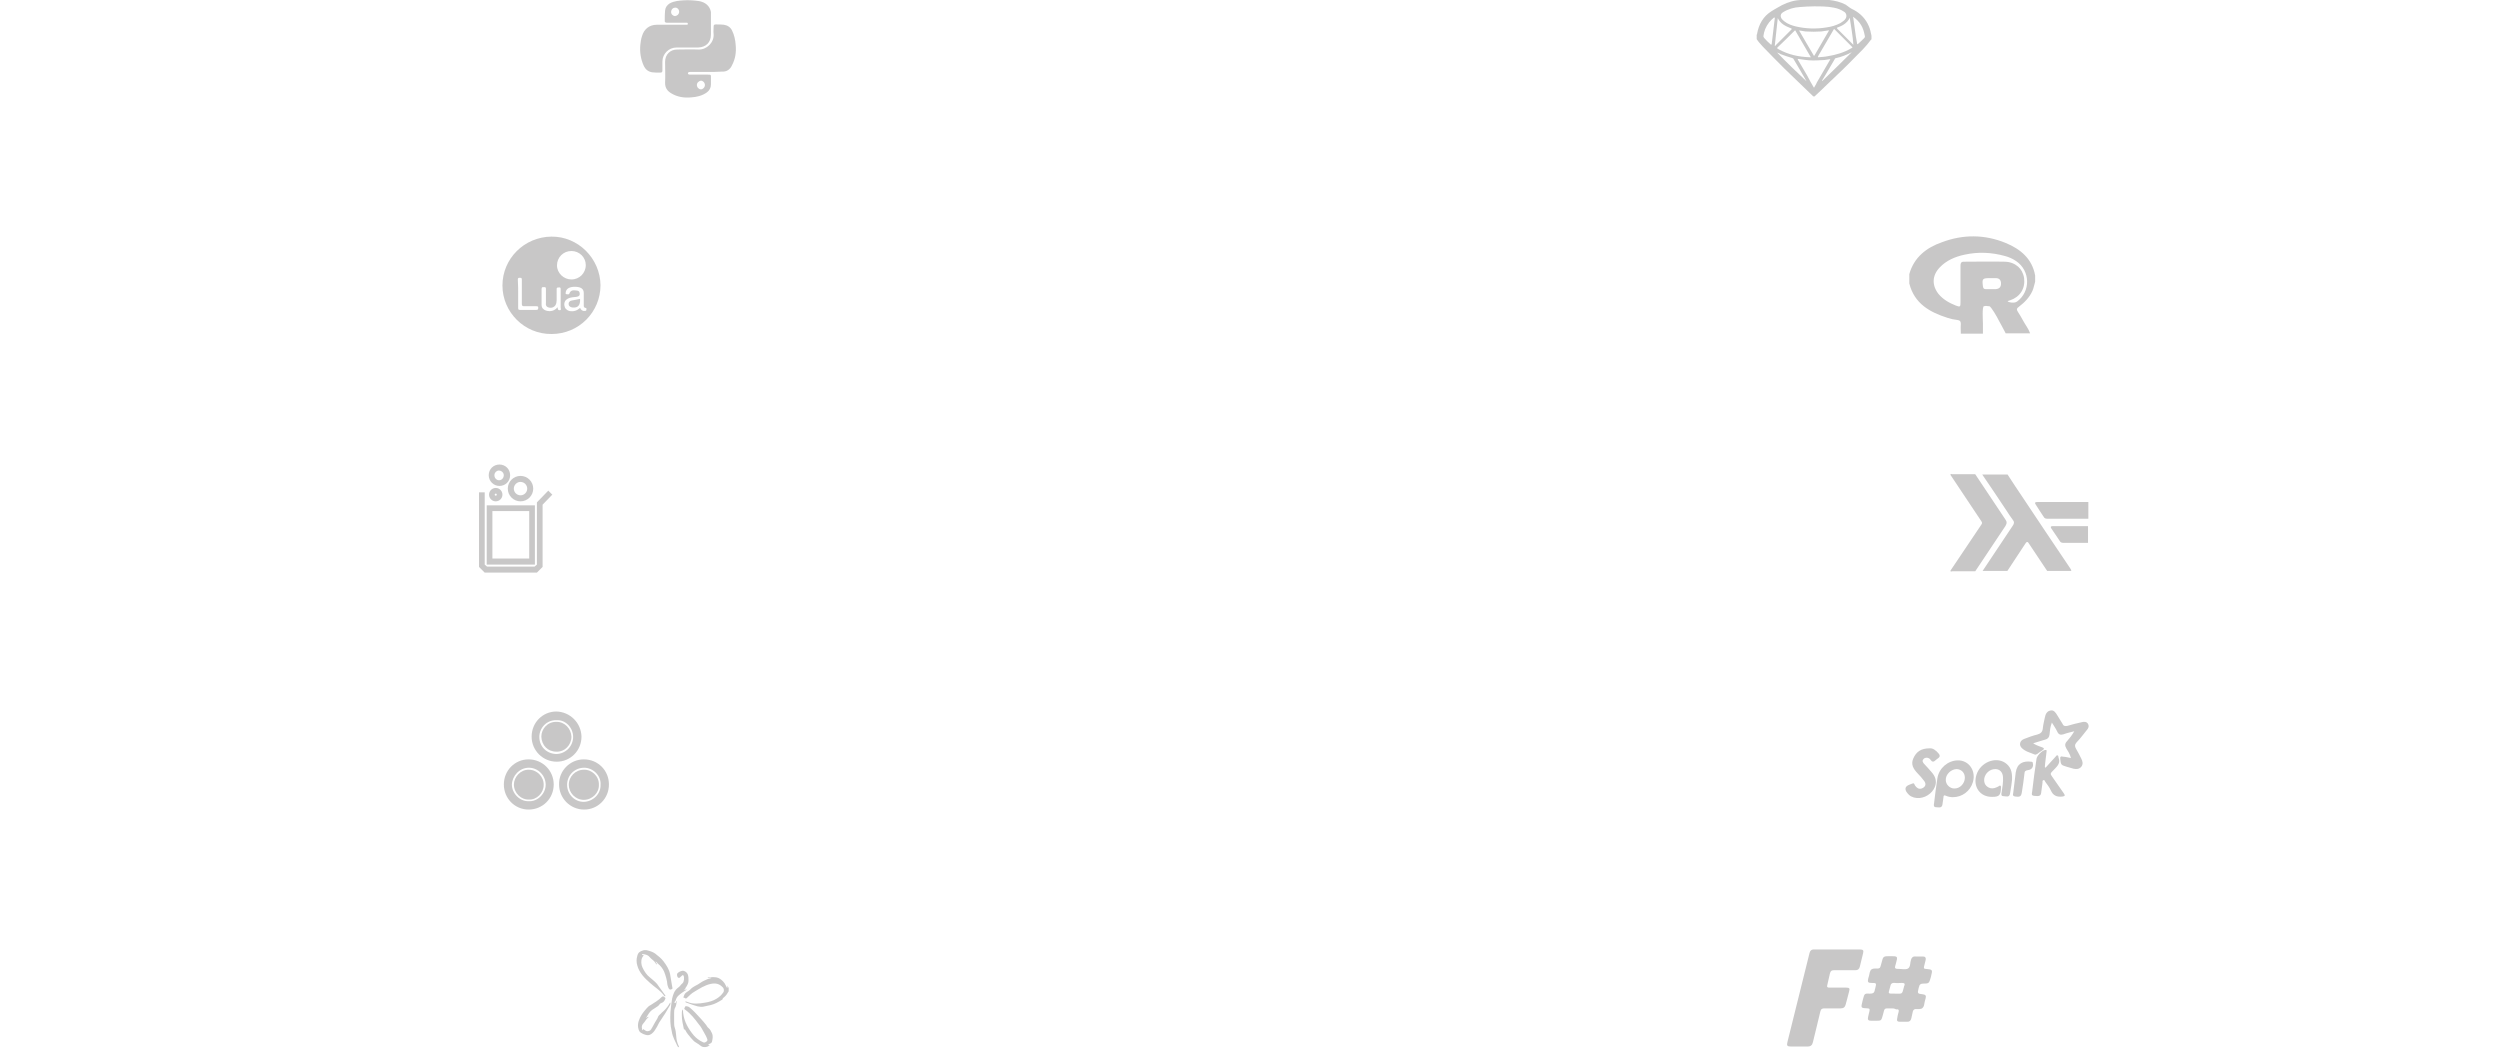<?xml version="1.0" encoding="utf-8"?>
<!-- Generator: Adobe Illustrator 22.1.0, SVG Export Plug-In . SVG Version: 6.00 Build 0)  -->
<svg version="1.1" id="Layer_1" xmlns:sketch="http://www.bohemiancoding.com/sketch/ns"
	 xmlns="http://www.w3.org/2000/svg" xmlns:xlink="http://www.w3.org/1999/xlink" x="0px" y="0px" viewBox="0 0 747 313"
	 style="enable-background:new 0 0 747 313;" xml:space="preserve">
<style type="text/css">
	.st0{opacity:0.4;}
	.st1{fill:#767474;}
	.st2{opacity:0.4;fill:#767474;enable-background:new    ;}
	.st3{opacity:0.404;fill:#767474;enable-background:new    ;}
</style>
<title>Artboard</title>
<desc>Created with Sketch.</desc>
<g id="Group" sketch:type="MSShapeGroup" class="st0">
	<g transform="translate(62.729, 0)">
		<path id="Fill-1" class="st1" d="M142.5,14.2c-1,0-2.1,0-3.1,0c-2.3,0-4.2,1.9-4.2,4.2c0,0.9,0,1.7,0,2.6c0,0.5-0.1,0.7-0.7,0.7
			c-0.8,0-1.6,0-2.4-0.1c-1.2-0.2-2-0.9-2.5-2c-0.9-2-1.2-4.1-1-6.2c0.1-0.9,0.2-1.7,0.5-2.6c0.6-2.1,2.2-3.4,4.4-3.4
			c2.8,0,5.6,0,8.4,0c0.2,0,0.4,0,0.6,0c0.2,0,0.3-0.1,0.3-0.3c0-0.2-0.1-0.3-0.3-0.3c-0.2,0-0.3,0-0.5,0c-1.8,0-3.6,0-5.4,0
			c-0.5,0-0.8-0.2-0.7-0.7c0-1,0-2,0.1-3c0.1-0.9,0.6-1.6,1.4-2.1c1.3-0.7,2.7-0.8,4.1-0.9c1.5-0.1,3,0,4.5,0.2
			c2,0.3,3.4,1.5,3.7,3.3c0,0.2,0,0.4,0,0.6c0,2,0,4.1,0,6.1c0,2.4-1.5,3.8-3.8,3.9C144.9,14.2,143.7,14.2,142.5,14.2L142.5,14.2z
			 M140.2,3.5c0-0.7-0.6-1.3-1.2-1.2c-0.7,0-1.2,0.6-1.2,1.3c0,0.7,0.6,1.2,1.2,1.2C139.7,4.7,140.2,4.2,140.2,3.5z M148.5,21.5
			c-1.7,0-3.3,0-5,0c-0.2,0-0.5,0-0.6,0.2c-0.2,0.3,0,0.6,0.5,0.6c1.7,0,3.4,0,5.1,0c1.3,0,1.2-0.1,1.2,1.2c0,0.6,0,1.1,0,1.7
			c0,1-0.4,1.8-1.2,2.4c-1.4,1-3,1.4-4.7,1.5c-2.1,0.2-4.2-0.1-6.1-1.3c-1.1-0.7-1.7-1.6-1.7-3c0.1-2.1,0-4.2,0-6.3
			c0-2.2,1.5-3.7,3.6-3.7c2.1,0,4.3-0.1,6.4,0c2.4,0.1,4.7-2.1,4.5-4.6c-0.1-0.7,0-1.5,0-2.2c0-0.5,0.1-0.7,0.7-0.7
			c0.8,0,1.6,0,2.4,0.1c1.1,0.2,1.9,0.7,2.4,1.7c0.7,1.4,1,2.9,1.1,4.4c0.2,2.1-0.1,4.1-1.1,6c-0.6,1.3-1.6,2-3.1,1.9
			C151.5,21.5,150,21.5,148.5,21.5L148.5,21.5z M145.5,25.4c0,0.7,0.6,1.3,1.2,1.3c0.6,0,1.2-0.6,1.2-1.3c0-0.7-0.6-1.3-1.2-1.3
			C146.1,24.2,145.5,24.7,145.5,25.4L145.5,25.4z"/>
		<g id="Imported-Layers" transform="translate(87.821, 212.697)">
			<path id="Fill-1_1_" class="st1" d="M0,21.7c0-4.2,3.3-7.5,7.4-7.5c4.1,0,7.5,3.3,7.5,7.5c0,4.2-3.3,7.5-7.5,7.5
				C3.3,29.2,0,25.9,0,21.7L0,21.7z M7.4,26.7c2.7,0.2,5.1-2.3,5.1-4.9c0-2.8-2.3-5.1-5-5.1c-2.9,0-5,2.5-5.1,5
				C2.4,24.5,4.9,26.8,7.4,26.7L7.4,26.7z"/>
			<path id="Fill-2" class="st1" d="M23.2,7.4c0,4.2-3.3,7.5-7.4,7.5c-4.1,0-7.5-3.3-7.5-7.5c0-4.2,3.3-7.5,7.4-7.5
				C19.8,0,23.1,3.3,23.2,7.4L23.2,7.4z M15.7,2.5c-2.9-0.1-5.1,2.3-5.1,5c0,2.9,2.2,5,5,5.1c2.8,0,5.1-2.3,5.1-5.1
				C20.7,4.7,18.4,2.3,15.7,2.5L15.7,2.5z"/>
			<path id="Fill-3" class="st1" d="M23.9,14.2c4.2,0,7.5,3.3,7.5,7.5c0,4.2-3.3,7.5-7.4,7.5c-4.2,0-7.5-3.4-7.5-7.5
				C16.4,17.6,19.8,14.2,23.9,14.2L23.9,14.2z M28.9,21.8c0.2-2.8-2.3-5.1-4.9-5.1c-2.8,0-5.1,2.2-5.1,5.1c0,2.7,2.1,5.1,5,5.1
				C26.7,26.8,29,24.5,28.9,21.8L28.9,21.8z"/>
			<path id="Fill-4" class="st1" d="M7.4,26.2C5.2,26.3,3,24.3,3,21.7c0-2.2,2-4.5,4.5-4.4c2.4,0,4.5,2.1,4.4,4.6
				C11.9,24.2,9.8,26.4,7.4,26.2"/>
			<path id="Fill-5" class="st1" d="M15.7,3c2.4-0.1,4.4,2,4.5,4.4c0,2.5-2,4.6-4.5,4.5c-2.6,0-4.4-1.9-4.5-4.5
				C11.2,5.1,13.1,2.9,15.7,3"/>
			<path id="Fill-6" class="st1" d="M28.4,21.8c0.1,2.4-2,4.5-4.5,4.5c-2.6,0-4.5-2.2-4.5-4.5c0-2.5,2-4.5,4.5-4.5
				C26.3,17.2,28.5,19.3,28.4,21.8"/>
		</g>
		<path id="Fill-1_2_" class="st1" d="M87.4,85.3c0-8,6.5-14.5,14.6-14.6c8-0.1,14.6,6.5,14.7,14.5c0,8.1-6.5,14.6-14.6,14.6
			C94,99.9,87.4,93.3,87.4,85.3L87.4,85.3z M108,83.5c2.4,0,4.3-1.9,4.3-4.3c0-2.3-1.9-4.2-4.3-4.2c-2.4,0-4.3,1.9-4.3,4.3
			C103.7,81.6,105.7,83.5,108,83.5L108,83.5z M110.6,92c0.3,0.7,0.8,1,1.5,0.9c0.2,0,0.4-0.1,0.4-0.4c0-0.2,0.1-0.5-0.3-0.5
			c-0.5-0.1-0.5-0.4-0.5-0.8c0-1.2,0-2.4,0-3.6c0-1.2-0.7-1.8-2.3-1.9c-1.8-0.1-3,0.5-3.1,1.7c0,0.2-0.1,0.5,0.2,0.5
			c0.3,0,0.8,0.2,0.9-0.2c0.4-1.1,1.3-1,2.1-0.9c0.6,0,1,0.3,1,1c0,0.7-0.5,0.8-1,0.9c-0.8,0.1-1.7,0.1-2.5,0.5
			c-0.8,0.4-1.2,1.1-1.1,2c0.1,0.9,0.6,1.4,1.4,1.7C108.7,93.2,109.7,92.8,110.6,92L110.6,92z M103.9,91.8c0,0.6,0.1,0.9,0.6,0.9
			c0.6-0.1,0.3-0.5,0.3-0.8c0-1.8,0-3.7,0-5.5c0-0.5-0.2-0.6-0.6-0.5c-0.4,0-0.6,0-0.6,0.5c0,1.1,0,2.2,0,3.3c0,0.5-0.1,1-0.3,1.4
			c-0.4,0.7-1.2,1-2,0.8c-0.9-0.2-1-0.8-0.9-1.6c0-1.3,0-2.7,0-4c0-0.5-0.2-0.5-0.6-0.5c-0.3,0-0.7-0.1-0.7,0.5c0,1.6,0,3.2,0,4.8
			c0,0.9,0.5,1.4,1.3,1.7C101.8,93.2,102.9,92.9,103.9,91.8L103.9,91.8z M92.1,87.9c0,1.4,0,2.8,0,4.1c0,0.5,0.1,0.6,0.6,0.6
			c1.6,0,3.2,0,4.8,0c0.4,0,0.6-0.1,0.6-0.6c0-0.5-0.2-0.5-0.6-0.5c-1.2,0-2.4,0-3.6,0c-0.6,0-0.7-0.2-0.7-0.7c0-2.4,0-4.8,0-7.2
			c0-0.5-0.1-0.6-0.6-0.6c-0.5,0-0.6,0.1-0.6,0.6C92.1,85.1,92.1,86.5,92.1,87.9z M110.6,89.3c0.1,1.9-0.6,2.7-2.2,2.6
			c-0.6-0.1-1.1-0.3-1.2-0.9c-0.1-0.7,0.3-1.1,0.9-1.2C109,89.6,109.8,89.5,110.6,89.3z"/>
		<g>
			<path class="st1" d="M86.5,145.2c-1.7,0-3.2-1.4-3.2-3.2c0-1.8,1.4-3.2,3.2-3.2c1.8,0,3.2,1.4,3.2,3.2
				C89.7,143.8,88.3,145.2,86.5,145.2z M86.2,140.6c-0.7,0.1-1.2,0.7-1.2,1.4c0,0.8,0.6,1.5,1.4,1.5c0.8,0,1.4-0.7,1.4-1.5
				c0-0.8-0.7-1.4-1.5-1.4L86.2,140.6z"/>
			<path class="st1" d="M85.4,149.8c-1.1,0-2-0.9-2-2c0-1.1,0.9-2,2-2c1.1,0,2,0.9,2,2C87.4,148.9,86.5,149.8,85.4,149.8z
				 M85.4,147.5c-0.1,0-0.2,0-0.2,0.1c-0.1,0.1-0.1,0.1-0.1,0.2c0,0.2,0.1,0.3,0.3,0.3c0.2,0,0.3-0.1,0.3-0.3c0-0.1,0-0.2-0.1-0.2
				C85.6,147.5,85.5,147.5,85.4,147.5L85.4,147.5z"/>
			<path class="st1" d="M92.8,149.8c-2.1,0-3.8-1.7-3.8-3.8c0-2.1,1.7-3.8,3.8-3.8c2.1,0,3.8,1.7,3.8,3.8
				C96.6,148.1,94.9,149.8,92.8,149.8L92.8,149.8z M92.6,144c-1,0.1-1.8,1-1.8,2c0,1.1,0.9,2,2,2c1.1,0,2-0.9,2-2c0-1.1-0.9-2-2-2
				L92.6,144z"/>
			<polygon class="st1" points="82.1,171.1 80.4,169.4 80.4,147.1 82.1,147.1 82.1,168.7 82.8,169.3 97,169.3 97.7,168.7 
				97.7,150.1 101.1,146.6 102.3,147.8 99.4,150.8 99.4,169.4 97.7,171.1 			"/>
			<path class="st1" d="M82.7,168.7V151h14.4v17.7H82.7z M95.4,166.9v-14.2h-11v14.2H95.4z"/>
		</g>
		<path id="Fill-1_4_" class="st1" d="M130.4,283.9c0.9,0.2,1.9,0.5,2.6,1c0.9,0.7,1.8,1.4,2.5,2.3c0.9,1.2,1.7,2.4,2,3.9
			c0.2,1,0.3,2,0.5,3c0.1,0.4,0.1,0.7,0.2,1.1c0,0.2,0,0.2-0.1,0.3c-0.5,0.3-0.8,0.3-1.1-0.3c-0.1-0.3-0.2-0.6-0.3-0.9
			c-0.1-1.4-0.5-2.7-1-4c-0.4-0.9-1.1-1.8-1.9-2.4c-0.2-0.2-0.3-0.5-0.7-0.6c0.2,0.3,0.4,0.5,0.5,0.9c-0.3-0.1-0.4-0.3-0.5-0.5
			c-0.4-0.7-1.1-1-1.6-1.6c-0.5-0.7-1.2-0.9-2-1c-0.1,0-0.4-0.1-0.4,0.1c0,0.1,0.2,0.2,0.4,0.2c0,0,0.1,0,0.1,0.1
			c-0.8,0.9-0.8,1.9-0.6,2.9c0.1,0.4,0.3,0.8,0.5,1.2c0.5,0.9,1.1,1.8,1.9,2.4c0.8,0.7,1.6,1.3,2.2,2c0.3,0.4,0.6,0.9,1,1.4
			c0.4,0.6,0.9,1.2,1.3,1.8c0.1,0.1,0.3,0.3,0.1,0.5c-0.2,0-0.2-0.1-0.3-0.2c-1.1-1.6-2.8-2.5-4.2-3.8c-1.6-1.4-3.2-3-3.8-5.2
			c-0.3-1-0.3-1.9,0-2.9c0.2-0.9,0.8-1.4,1.7-1.6c0.1,0,0.2-0.1,0.3-0.1H130.4z M155,296.2c-0.4,0.7-0.8,1.3-1.4,1.8
			c-0.2,0.1-0.4,0.3-0.4,0.5c0,0.1-0.1,0.2-0.3,0.3c-1,0.6-2,1.2-3.2,1.5c-0.8,0.2-1.5,0.3-2.3,0.5c-0.5,0.1-1.2,0-1.7-0.1
			c-1-0.3-2-0.6-3-1c-0.2-0.1-0.6-0.1-0.7-0.4c0.2-0.1,0.5,0,0.7,0.1c1.7,0.7,3.4,0.5,5.2,0.2c1.2-0.2,2.4-0.5,3.5-1.2
			c0.8-0.5,1.5-1.1,2-1.9c0.3-0.4,0.2-1.2-0.2-1.5c-1-1.1-2.2-1.3-3.6-1c-1.8,0.4-3.3,1.4-4.8,2.3c-0.9,0.5-1.6,1.2-2.3,1.9
			c-0.4,0.4-0.6-0.1-0.9-0.1c-0.4-0.1,0-0.3,0-0.4c0.1-0.7,0.6-1.1,1.1-1.4c0.3-0.2,0.6-0.4,0.9-0.7c0.8-0.9,2-1.2,2.9-1.9
			c0.7-0.5,1.4-0.8,2.1-1.1c0.4-0.2,0.9-0.2,1.3-0.4c-0.4-0.2-0.8,0.1-1.2-0.1c0-0.1,0.1-0.1,0.1-0.1c1.1,0,2.2-0.2,3.3,0.3
			c0.9,0.5,1.6,1.2,2,2.1c0.1,0.1,0.1,0.3,0.2,0.4c0.1,0.1,0.1,0.4,0.3,0.3c0.2-0.1,0-0.2,0-0.4c0-0.1,0-0.1,0-0.2
			c0.1,0.2,0.3,0.5,0.4,0.7V296.2z M149.4,312.2c-0.5,0.7-1.9,0.9-2.6,0.4c-0.5-0.4-1.1-0.8-1.6-1.1c-0.6-0.3-1-0.9-1.5-1.4
			c-0.6-0.7-1.2-1.4-1.6-2.2c-0.1-0.1-0.1-0.4-0.4-0.3c-0.1,0-0.1-0.1-0.1-0.2c-0.3-1.3-0.6-2.7-0.6-4c0-0.6,0-1.2,0.1-1.8
			c0.3,0.3,0.3,0.8,0.3,1.1c0.3,2.6,1.6,4.8,3.2,6.7c0.7,0.8,1.6,1.5,2.7,2c0.6,0.3,0.9-0.1,1.2-0.3c0.3-0.3,0.1-0.6,0-0.9
			c-0.4-1-1.1-2-1.6-3c-0.2-0.4-0.5-0.7-0.8-1.1c-1.2-1.6-2.4-3.2-4.1-4.4c-0.5-0.3-0.1-0.6,0-0.9c0.1-0.3,0.4-0.1,0.6-0.1
			c0.7,0.1,1.1,0.7,1.6,1.1c0.9,0.8,1.6,1.7,2.4,2.5c0.6,0.7,1.2,1.3,1.7,2c0.2,0.3,0.4,0.7,0.7,0.9c0.5,0.4,0.7,0.9,1,1.5
			c0.4,0.9,0.2,1.7,0,2.6c-0.1,0.3-0.4,0.5-0.7,0.6c-0.2,0.1-0.4,0-0.3,0.3C149,312.5,149.2,312.2,149.4,312.2z M130.3,304.2
			c0.2-0.1,0.4-0.3,0.7-0.4c0.1,0.1,0,0.1,0,0.2c-0.7,0.5-1,1.3-1.5,1.8c-0.5,0.5-0.5,1.1-0.4,1.6c0,0.1-0.1,0.3,0.2,0.4
			c0,0,0.1,0,0.1,0c0.1-0.2-0.2-0.2-0.1-0.4c0.4,0.2,0.8,0.6,1.2,0.7c0.4,0.1,1.1-0.1,1.3-0.5c0.3-0.5,0.6-1,0.9-1.6
			c0.4-0.8,1-1.5,1.3-2.4c0.1-0.2,0.4-0.4,0.6-0.6c0.5-0.6,1.2-1,1.7-1.7c0.4-0.4,0.7-0.9,1-1.4c0.1-0.1,0.1-0.3,0.3-0.3
			c0,0.2,0,0.5-0.1,0.7c-0.5,0.8-0.9,1.6-1.4,2.4c-0.6,1-1.3,1.9-1.9,2.9c-0.4,0.8-0.8,1.6-1.3,2.3c-0.5,0.7-1.1,1.3-1.9,1.4
			c-0.8,0.1-2.4-0.6-2.7-1.2c-0.7-1.4-0.4-2.7,0.2-4c0.5-1,1.1-1.8,1.8-2.6c0.4-0.5,0.8-0.9,1.4-1.2c1.1-0.7,2.3-1.4,3.3-2.4
			c0.4-0.4,0.6-0.1,0.9,0.1c0.3,0.2,0.2,0.4,0.1,0.6c-0.2,0.5-0.5,0.9-1.1,1.1c-0.5,0.1-0.6,0.6-1,0.9c-0.4,0.3-0.8,0.5-1.2,0.8
			C131.4,302.1,130.9,303.2,130.3,304.2z M141.5,295.9c0.4,0,0.6-0.3,1-0.2c-0.5,0.3-1,0.6-1.4,0.9c-0.8,0.6-1.6,1.1-1.9,2.2
			c0,0.2-0.2,0.3-0.3,0.5c0,0.1-0.2,0.2-0.1,0.3c0,0,0.1,0,0.2,0.1c0.2,0.1,0.1-0.1,0.2-0.2c0.1-0.1,0-0.3,0.3-0.4
			c-0.1,0.7-0.2,1.5-0.5,2c-0.3,0.5-0.3,1.1-0.3,1.6c0,0.9,0,1.8,0,2.7c0,0.6,0,1.1,0.2,1.7c0.5,1.4,0.3,2.8,0.7,4.2
			c0.1,0.4,0.3,0.9,0.5,1.3c0,0.1,0.1,0.2,0.1,0.4c-0.2-0.1-0.4-0.2-0.5-0.4c-0.3-0.7-0.7-1.4-1-2.1c-0.3-0.7-0.6-1.5-0.7-2.3
			c-0.5-1.9-0.5-3.8-0.4-5.8c0.1-1.3,0.3-2.7,0.5-4c0.3-1.3,0.7-2.5,1.8-3.3c0.5-0.3,0.8-0.9,1.3-1.3c0.5-0.4,0.6-1.8,0.3-2.3
			c-0.1-0.1-0.2-0.2-0.3-0.1c-0.2,0.2-0.4,0.3-0.6,0.5c-0.2,0.4-0.7,0.4-0.9,0c-0.1-0.3-0.2-0.6-0.1-0.9c0.2-0.5,1.4-1.1,2-0.9
			c0.6,0.2,1,0.6,1.2,1.1c0.2,0.6,0.2,1.2,0.2,1.8c0,0.8-0.4,1.5-0.9,2.2C142.1,295.4,141.9,295.7,141.5,295.9z"/>
	</g>
</g>
<g id="Group_1_" transform="translate(525, 0)" sketch:type="MSShapeGroup">
	<path id="Imported-Layers_1_" class="st2" d="M74.3,99.6c-0.7-1.4-1.5-2.8-2.2-4.1c-0.2-0.5-2.2-4-2.7-4c-0.9,0-0.7-0.2-1.6,0
		c-0.6,0.1-0.3,4.5-0.3,5.2c0,1,0,2,0,3h-6.6c0-1-0.1-1.9,0-2.9c0-0.8-0.3-1.1-1.1-1.2c-1-0.1-1.9-0.3-2.8-0.6
		c-5.4-1.7-10-4.3-11.5-10.3v-2.8c1.4-5,5.1-7.9,9.7-9.5C61.5,70,68,70,74.3,72.6c4.4,1.8,7.9,4.7,8.8,9.7v1.9
		c-0.3,0.9-0.4,1.8-0.8,2.7c-0.9,2-2.4,3.5-4.1,4.8c-0.6,0.4-0.7,0.8-0.3,1.4c0.6,0.9,1.1,1.8,1.6,2.7c0.7,1.3,1.6,2.4,2.1,3.8H74.3
		z M77.7,90.1c4.1-3,4-9.2-0.3-12.1c-1-0.7-2.2-1.2-3.3-1.5c-4-1.1-8-1.3-12.1-0.4c-2.8,0.6-5.4,1.7-7.4,3.8
		c-2.3,2.4-2.4,5.3-0.4,7.9c1.4,1.7,3.2,2.7,5.2,3.5c1.3,0.5,1.4,0.4,1.4-1c0-3.6,0-7.3,0-10.9c0-0.7,0.1-1.2,1-1.2
		c4.1,0,8.2-0.1,12.3,0c3.1,0.1,5.3,2.1,5.7,4.9c0.4,3.1-1.2,5.6-4.1,6.6c-0.2,0.1-0.5,0.1-0.8,0.3C74.8,90.2,76.7,90.8,77.7,90.1z
		 M67.5,85.6c0.1,0.6,0.3,0.8,0.9,0.8c1,0,1.9,0,2.9,0c1.1-0.1,1.6-0.6,1.6-1.7c0-1-0.5-1.6-1.6-1.6c-0.5,0-0.9,0-1.4,0
		C67.3,83.1,67.2,83.2,67.5,85.6z"/>
	<path id="Fill-1_5_" class="st2" d="M26.2,289.9c-1.1,0-2.2,0-3.2,0c-0.7,0-1,0.2-1.2,0.9c-0.3,1.2-0.5,2.3-0.8,3.5
		c-0.2,0.6,0,0.8,0.6,0.8c1.7,0,3.3,0,5,0c1,0,1.2,0.2,0.9,1.2c-0.3,1.3-0.7,2.6-1,3.8c-0.2,0.8-0.6,1.2-1.5,1.2c-1.6,0-3.2,0-4.8,0
		c-0.8,0-1.1,0.2-1.3,1c-0.7,3.1-1.5,6.1-2.2,9.1c-0.2,0.9-0.7,1.3-1.5,1.3c-1.7,0-3.4,0-5.1,0c-1.1,0-1.3-0.3-1-1.4
		c2.2-8.9,4.4-17.7,6.6-26.6c0.2-0.7,0.6-1,1.2-1c4.6,0,9.3,0,13.9,0c0.9,0,1.1,0.3,0.9,1.1c-0.3,1.4-0.7,2.7-1,4.1
		c-0.2,0.7-0.6,1-1.3,1C28.4,289.9,27.3,289.9,26.2,289.9z M40.2,301.3c-2.4,0-2-0.2-2.6,2c-0.5,1.7-0.4,1.7-2.2,1.7
		c-0.4,0-0.9,0-1.3,0c-0.9,0-1.1-0.3-0.9-1.2c0.1-0.6,0.3-1.1,0.4-1.7c0.1-0.5,0.1-0.8-0.6-0.8c-2-0.1-2-0.1-1.5-2.1
		c0.1-0.3,0.1-0.5,0.2-0.8c0.4-1.5,0.5-1.6,2-1.5c0.9,0,1.4-0.2,1.5-1.2c0-0.1,0.1-0.2,0.1-0.3c0.4-1.7,0.5-1.7-1.2-1.7
		c-0.9,0-1.1-0.3-0.9-1.2c0.2-0.7,0.4-1.4,0.5-2c0.2-0.8,0.7-1.1,1.4-1.1c1.8,0,1.6,0.1,2.1-1.7c0.5-2,0.5-2,2.6-2
		c2.3,0,2.3,0,1.7,2.2c-0.1,0.2-0.1,0.5-0.2,0.7c-0.2,0.6,0,0.9,0.7,0.9c0.1,0,0.2,0,0.3,0c0.9,0,2,0.3,2.8-0.1
		c0.8-0.5,0.6-1.7,0.9-2.6c0.2-0.7,0.6-1.1,1.4-1c0.7,0,1.5,0,2.2,0c0.7,0,0.9,0.4,0.8,1c-0.2,0.7-0.3,1.3-0.5,2
		c-0.1,0.5,0,0.7,0.5,0.7c2.1,0.2,2.1,0.2,1.6,2.2c0,0.1-0.1,0.3-0.1,0.4c-0.5,1.7-0.5,1.8-2.3,1.8c-0.7,0-1.1,0.3-1.2,1
		c0,0.1-0.1,0.2-0.1,0.3c-0.4,1.7-0.4,1.7,1.3,1.9c0.7,0.1,1,0.4,0.8,1.1c-0.2,0.7-0.4,1.5-0.5,2.2c-0.2,0.7-0.6,1.1-1.4,1.1
		c-0.2,0-0.5,0-0.7,0c-0.7-0.1-1.2,0.2-1.3,1c-0.1,0.6-0.3,1.2-0.4,1.8c-0.2,0.7-0.5,1-1.2,1c-0.7,0-1.5,0-2.2,0
		c-0.8,0-1-0.3-0.8-1.1c0.1-0.6,0.2-1.2,0.4-1.8c0.2-0.7-0.1-0.9-0.7-0.8C41,301.3,40.6,301.3,40.2,301.3z M41.3,296.9
		c2.2,0,2,0.3,2.6-2c0-0.1,0-0.2,0.1-0.3c0.3-0.7,0-0.9-0.7-0.9c-0.7,0-1.4,0.1-2.1,0c-0.9-0.1-1.3,0.3-1.4,1.1
		C39.3,297,38.7,296.9,41.3,296.9L41.3,296.9z"/>
	<path id="Imported-Layers_2_" class="st3" d="M34.1,11.8c-1.5,2.1-3.4,3.9-5.2,5.7c-2.4,2.5-5,4.9-7.5,7.3
		c-1.3,1.3-2.7,2.6-4.1,3.9c-0.2,0.2-0.3,0.2-0.6,0c-2.8-2.7-5.6-5.4-8.4-8.1c-2.2-2.2-4.4-4.4-6.6-6.7c-0.6-0.7-1.3-1.4-1.8-2.2
		v-1.2c0-0.1,0-0.2,0.1-0.3c0.5-2.9,1.8-5.3,4.4-6.9c0.6-0.4,1.2-0.7,1.7-1c1.8-1.1,3.7-1.9,5.8-2.2c3.2-0.4,6.5-0.4,9.7-0.1
		c1.7,0.2,3.4,0.6,4.9,1.4C27.4,2.1,28.1,2.6,29,3c2,1.1,3.5,2.7,4.4,4.8c0.4,0.9,0.6,1.9,0.8,2.9V11.8L34.1,11.8z M17,1.9
		c-1.4,0-2.8,0.1-4.2,0.2C11,2.2,9.3,2.7,7.7,3.7C7.2,4,7,4.5,7.1,5c0.1,0.6,0.6,1,1.1,1.4c1,0.8,2.2,1.2,3.4,1.5
		c3,0.7,6.1,0.8,9.1,0.3c1.5-0.2,2.9-0.6,4.2-1.3c0.6-0.4,1.3-0.8,1.6-1.4c0.4-0.7,0.2-1.6-0.5-2c-0.9-0.6-1.9-1-3-1.2
		C21.1,1.9,19.1,1.9,17,1.9L17,1.9z M18.4,17.1c0.9-0.1,1.8-0.1,2.7-0.3c2.5-0.4,4.9-1.1,7.1-2.4c0.4-0.2,0.4-0.2,0.1-0.5
		c-1.7-1.7-3.3-3.3-5-5c-0.3-0.3-0.3-0.3-0.5,0.1c-1.5,2.6-3,5.1-4.5,7.7c0,0.1-0.1,0.2-0.1,0.2C18.1,17.2,18.3,17.1,18.4,17.1
		L18.4,17.1z M17,26.2c0.1-0.1,0.2-0.2,0.2-0.3c0.3-0.4,0.5-0.9,0.7-1.3c1.3-2.2,2.6-4.5,3.9-6.7c0-0.1,0.1-0.1,0.1-0.2
		c0,0-0.1,0-0.2,0c-1,0.2-2,0.3-2.9,0.3c-1.5,0.1-2.9,0.1-4.4-0.1c-0.7-0.1-1.4-0.2-2.1-0.3c-0.2,0-0.2,0-0.1,0.2
		c0,0.1,0.1,0.2,0.1,0.2c0.9,1.5,1.8,3.1,2.7,4.6C15.7,23.9,16.3,25.1,17,26.2L17,26.2z M15.7,17.1c0.1,0,0.2,0.1,0.3,0
		c0.1-0.1-0.1-0.2-0.1-0.3c-1.4-2.5-2.9-4.9-4.3-7.4C11.4,9,11.4,9,11.1,9.3c-1.6,1.6-3.2,3.2-4.9,4.8c-0.3,0.3-0.3,0.3,0.1,0.5
		c0,0,0.1,0.1,0.1,0.1C9.3,16.3,12.4,17,15.7,17.1L15.7,17.1z M12.6,9.1c0,0.2,0.1,0.3,0.2,0.4c0.6,1,1.2,2.1,1.8,3.1
		c0.8,1.3,1.5,2.6,2.3,3.9c0.1,0.3,0.2,0.2,0.3,0c0.1-0.2,0.2-0.3,0.3-0.5c1.3-2.2,2.6-4.5,3.9-6.7c0-0.1,0.1-0.2,0.1-0.2
		c-0.1-0.1-0.2,0-0.3,0c-0.7,0.1-1.3,0.2-2,0.3c-1.6,0.1-3.1,0.1-4.7,0C13.9,9.3,13.3,9.2,12.6,9.1L12.6,9.1z M5.3,13.7
		c0,0,0.1,0,0.1,0.1c0.1-0.1,0.1-0.2,0.2-0.3c1.5-1.5,3-3,4.5-4.5c0.4-0.4,0.4-0.4-0.1-0.6c-1.5-0.6-3-1.3-3.8-3
		C5.9,8.2,5.6,10.9,5.3,13.7L5.3,13.7z M27.7,5.3c-0.2,0.4-0.4,0.8-0.7,1.1c-0.8,0.9-1.8,1.4-2.9,1.8c-0.3,0.1-0.3,0.1-0.1,0.4
		c1.5,1.5,3.1,3.1,4.6,4.6c0.1,0.1,0.1,0.1,0.2,0.2C28.6,10.7,28.1,8,27.7,5.3L27.7,5.3z M1.9,10.8c0,0.2,0.1,0.3,0.2,0.5
		C2.7,12,3.3,12.6,4,13.2c0.1,0.1,0.1,0.2,0.3,0.1c0.1,0,0.1-0.2,0.1-0.3c0.3-2.5,0.6-5,0.9-7.5c0-0.1,0.1-0.2,0-0.2
		C5.1,5.2,5,5.3,5,5.3c-0.5,0.4-1,0.9-1.4,1.4C2.6,8,2.1,9.3,1.9,10.8L1.9,10.8z M28.7,5c0,0.3,0.1,0.4,0.1,0.6
		c0.1,1,0.3,1.9,0.4,2.9c0.2,1.5,0.4,3,0.7,4.5c0,0.2,0.1,0.3,0.3,0.1c0.7-0.6,1.3-1.2,1.9-1.8c0.1-0.2,0.2-0.3,0.1-0.6
		c-0.2-1.1-0.5-2.2-1.1-3.2C30.5,6.5,29.7,5.7,28.7,5L28.7,5z M28.3,15.6c-1.5,0.8-3.1,1.4-4.8,1.8c-0.2,0-0.2,0.2-0.3,0.3
		c-0.9,1.5-1.8,3.1-2.7,4.6c-0.4,0.6-0.7,1.2-1.1,1.8c0,0,0,0,0.1,0.1C22.4,21.4,25.4,18.5,28.3,15.6L28.3,15.6z M14.8,24.3
		c-1.3-2.2-2.5-4.4-3.8-6.5c-0.1-0.3-0.3-0.4-0.6-0.5c-1.1-0.3-2.2-0.7-3.3-1.1C6.8,16,6.4,15.8,6,15.7
		C8.9,18.7,11.8,21.5,14.8,24.3L14.8,24.3z"/>
	<path id="Fill-1_6_" class="st2" d="M93.8,226.5c-0.3-1.2-0.9-2.1-1.4-2.9c-0.4-0.7-0.5-1.4,0.2-2.1c0.8-0.9,1.5-1.8,2.2-3
		c-1.1,0.3-2.2,0.5-3.2,0.9c-0.9,0.3-1.5,0.1-1.9-0.8c-0.4-0.9-1-1.7-1.6-2.7c-0.5,1.3-0.6,2.5-0.7,3.6c-0.1,0.8-0.5,1.3-1.3,1.5
		c-1.1,0.3-2.3,0.7-3.6,1.1c0.9,0.6,1.9,0.9,2.7,1.2c0.6,0.2,0.7,0.5,0.1,0.9c-0.5,0.3-1.1,0.7-1.6,1.1c-0.2,0.1-0.4,0.2-0.6,0.2
		c-1.4-0.6-2.9-0.9-4-2c-0.9-0.9-0.6-2.2,0.7-2.7c1.3-0.5,2.6-1,3.9-1.3c1.1-0.3,1.6-0.8,1.7-1.9c0.1-1.1,0.4-2.2,0.6-3.2
		c0.2-1,0.6-1.9,1.7-2.1c1-0.2,1.5,0.6,2,1.4c0.5,0.9,1.1,1.7,1.6,2.6c0.3,0.7,0.8,0.7,1.4,0.6c1.4-0.4,2.8-0.8,4.3-1.1
		c0.7-0.2,1.5-0.2,1.9,0.5c0.4,0.7,0.1,1.4-0.4,1.9c-1,1.2-1.9,2.5-3,3.6c-0.6,0.7-0.6,1.2-0.2,1.9c0.6,1,1.1,2,1.6,3
		c0.4,0.8,0.6,1.6,0,2.4c-0.6,0.7-1.4,0.8-2.3,0.6c-0.7-0.2-1.4-0.4-2.1-0.6c-1.7-0.5-1.7-0.6-1.9-2.3c-0.1-0.7,0.2-0.9,0.8-0.7
		C92,226.1,92.8,226.3,93.8,226.5z M58.5,238.2c-0.6,0-1.3-0.1-2-0.4c-0.6-0.3-0.8-0.1-0.8,0.5c-0.1,0.7-0.2,1.4-0.3,2.1
		c-0.2,1.2-1.2,0.8-1.9,0.8c-0.8,0-0.7-0.7-0.6-1.2c0.3-2.5,0.6-5,1-7.5c0.5-3,3.1-5.2,6-5.3c3.4-0.1,5.6,3.1,4.6,6.5
		C63.7,236.4,61.3,238.2,58.5,238.2z M62.1,232.4c0-1.5-1-2.5-2.4-2.6c-1.7,0-3.4,1.6-3.3,3.3c0,1.3,1.2,2.5,2.5,2.5
		C60.6,235.7,62.1,234.1,62.1,232.4z M51.6,223.6c0.9-0.1,1.9,0.6,2.7,1.6c0.4,0.5,0.4,0.9-0.1,1.3c-0.3,0.2-0.7,0.5-0.9,0.7
		c-0.5,0.5-1,0.5-1.4-0.1c-0.2-0.4-0.6-0.6-1.1-0.7c-0.5,0-0.9,0.1-1.2,0.6c-0.3,0.4,0,0.8,0.2,1.1c0.9,1,1.8,1.9,2.6,2.9
		c1.2,1.5,1.4,3.1,0.4,4.8c-1.2,2-3.7,3.1-5.9,2.5c-0.6-0.2-1.1-0.4-1.5-0.8c-0.6-0.6-1.2-1.3-1-2.1c0.3-0.8,1.4-1,2.1-1.3
		c0.5-0.2,0.5,0.3,0.7,0.6c0.5,0.7,1.1,1.2,2,0.9c1.1-0.4,1.5-1.3,0.7-2.3c-0.6-0.8-1.3-1.6-2-2.3c-1.2-1.3-2-2.6-1.2-4.4
		C47.6,224.6,49,223.6,51.6,223.6z M76.2,233c-0.1,0.9-0.3,2.5-0.6,4.1c-0.2,1.3-1.2,0.8-1.9,0.8c-0.9,0-0.7-0.7-0.6-1.2
		c0.2-1.5,0.5-3,0.4-4.5c-0.1-1.5-1-2.4-2.3-2.4c-1.6,0-3,1.2-3.3,2.8c-0.2,1.5,0.5,2.5,1.8,2.9c0.9,0.2,1.6-0.1,2.4-0.5
		c0.2-0.1,0.4-0.4,0.7-0.2c0.1,0.1,0.1,0.4,0.1,0.6c-0.1,2.2-0.5,2.7-2.6,2.7c-3.7,0.1-5.9-3.1-4.7-6.7c1.2-3.6,5.6-5.4,8.5-3.5
		C75.7,229,76.3,230.4,76.2,233z M86.2,229.4c1-1.1,2-2.2,3-3.3c0.2-0.2,0.3-0.5,0.6-0.4c0.3,0.1,0.2,0.4,0.3,0.7
		c0.6,1.4-0.2,2.4-1.1,3.3c-1.6,1.7-1.6,1.2-0.3,3.1c1,1.4,2,2.9,3,4.3c0.4,0.6,0.3,0.8-0.4,0.9c-1.6,0.2-2.8-0.2-3.5-1.8
		c-0.4-0.9-1-1.7-1.6-2.5c-0.2-0.2-0.2-0.7-0.6-0.6c-0.4,0.1-0.3,0.5-0.3,0.8c-0.1,1-0.3,2-0.4,3c-0.1,0.9-0.6,1.1-2.1,0.9
		c-0.9-0.1-0.7-0.6-0.6-1.2c0.4-3.3,0.8-6.6,1.3-9.8c0.1-1,1.7-2.6,2.6-2.7c0.6-0.1,0.4,0.3,0.4,0.6c-0.1,1.1-0.3,2.2-0.4,3.3
		c0,0.4-0.1,0.8-0.1,1.2C86.1,229.3,86.1,229.3,86.2,229.4z M76.6,236.5c0.2-1.8,0.5-3.8,0.7-5.7c0.4-2.7,2.2-3.5,4.6-3.2
		c0.3,0,0.5,0.1,0.5,0.4c0.3,1.1-0.3,2-1.4,2.1c-0.7,0.1-1.1,0.3-1.1,1.1c-0.2,1.9-0.5,3.8-0.8,5.7c-0.2,1.1-0.6,1.3-2,1.1
		C76.1,237.8,76.6,237.2,76.6,236.5z"/>
	<path id="Fill-1_7_" class="st2" d="M74.8,141.7c1.6,2.5,3.3,5,4.9,7.4c4.5,6.8,9.1,13.6,13.6,20.3c0.2,0.4,0.6,0.7,0.6,1.2h-7.2
		c-1.8-2.7-3.6-5.4-5.4-8.1c-0.3-0.5-0.6-0.9-1.1-0.1c-1.8,2.7-3.6,5.5-5.4,8.2h-7.4c3-4.5,6-9,9-13.5c0.5-0.7,0.5-1.2,0-1.8
		c-0.7-0.9-1.3-1.9-1.9-2.8c-2.4-3.6-4.8-7.2-7.2-10.7H74.8z M57.8,141.9c0-0.5,0.4-0.2,0.5-0.2c2.3,0,4.6,0,6.9,0c3,4.5,6,9,9,13.5
		c0.5,0.7,0.5,1.2,0,2c-3,4.5-6,9-9,13.5c-2.3,0-4.6,0-6.9,0c-0.2,0-0.5,0.3-0.5-0.2c3.1-4.6,6.1-9.1,9.2-13.7
		c0.3-0.4,0.3-0.7,0-1.1C63.9,151,60.9,146.5,57.8,141.9z M98.9,155c-4,0-8.1,0-12.1,0c-0.5,0-0.9-0.1-1.1-0.5
		c-0.8-1.2-1.6-2.4-2.4-3.7c-0.5-0.7-0.1-0.8,0.5-0.8c5.1,0,10.1,0,15.2,0V155z M98.9,162.2c-2.5,0-4.9,0-7.4,0
		c-0.4,0-0.8-0.1-1-0.5c-0.8-1.2-1.6-2.4-2.5-3.7c-0.5-0.7-0.1-0.8,0.5-0.8c3.5,0,6.9,0,10.4,0V162.2z"/>
</g>
</svg>
